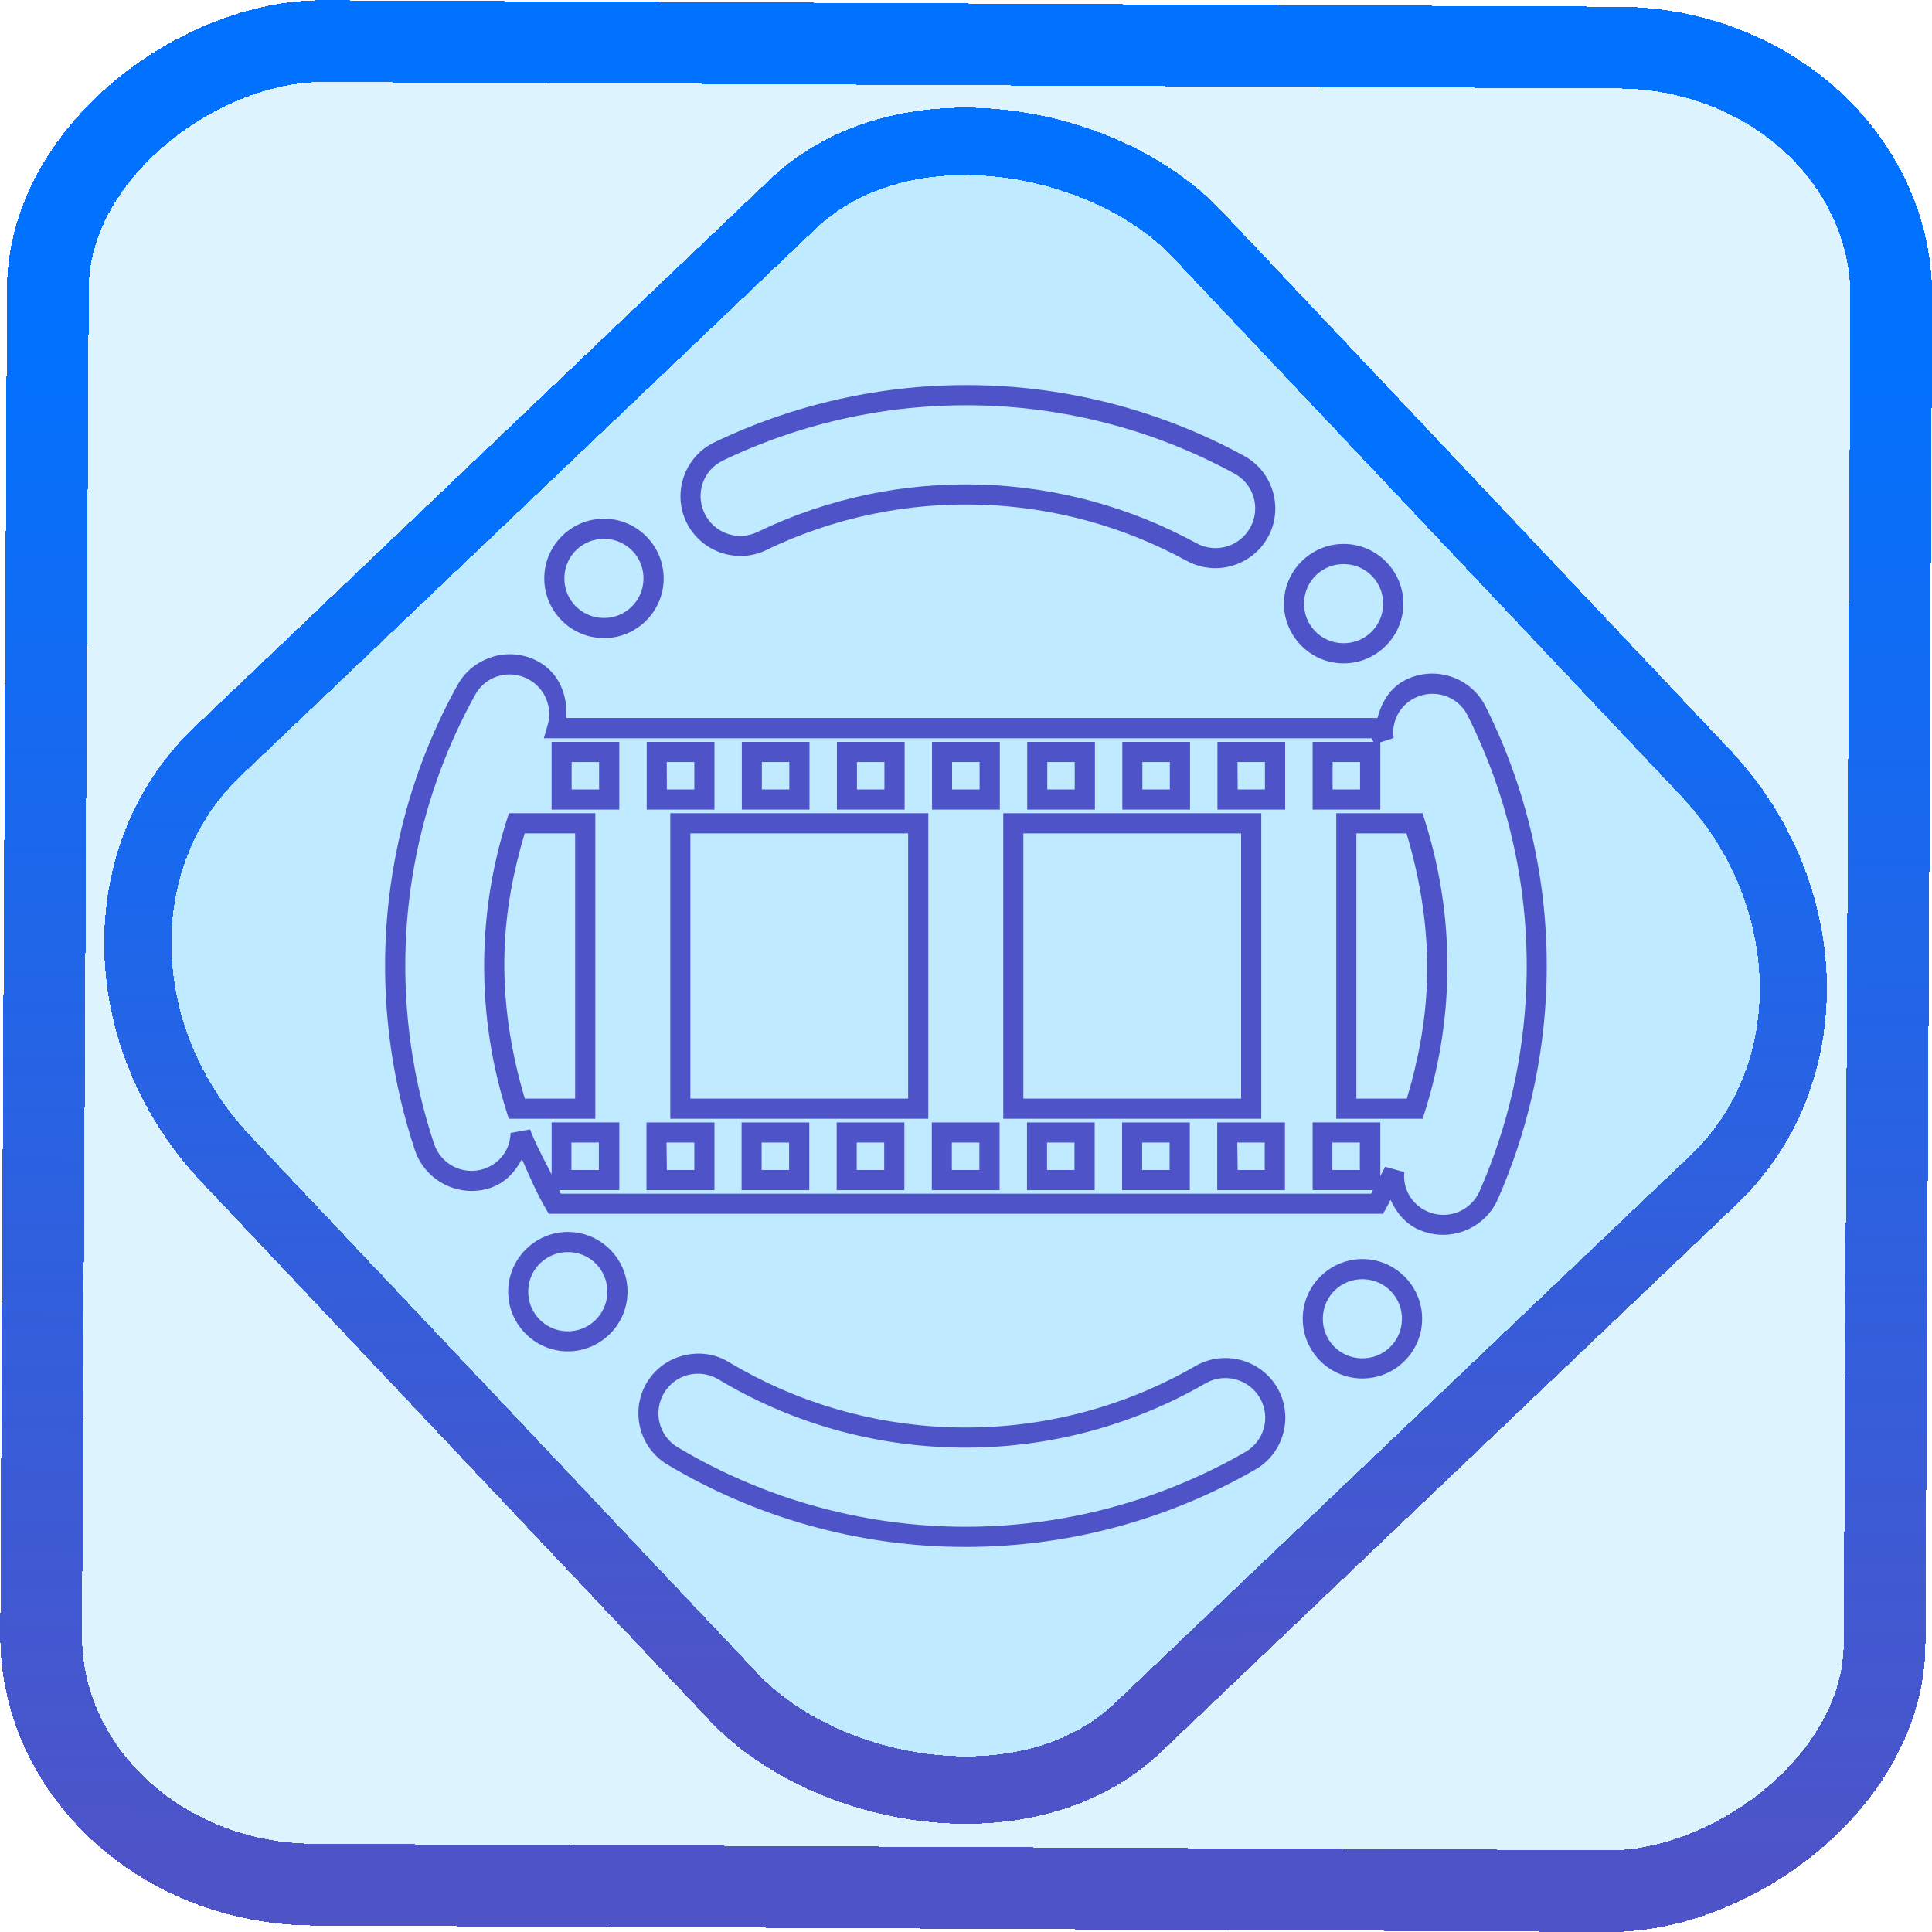 <?xml version="1.0" encoding="UTF-8" standalone="no"?>
<!-- Generator: Gravit.io -->

<svg
   style="isolation:isolate"
   viewBox="0 0 48 48"
   width="48pt"
   height="48pt"
   version="1.1"
   id="svg9"
   sodipodi:docname="openshot.svg"
   inkscape:version="1.1.2 (0a00cf5339, 2022-02-04)"
   xmlns:inkscape="http://www.inkscape.org/namespaces/inkscape"
   xmlns:sodipodi="http://sodipodi.sourceforge.net/DTD/sodipodi-0.dtd"
   xmlns:xlink="http://www.w3.org/1999/xlink"
   xmlns="http://www.w3.org/2000/svg"
   xmlns:svg="http://www.w3.org/2000/svg">
  <defs
     id="defs13">
    <linearGradient
       inkscape:collect="always"
       xlink:href="#_lgradient_10"
       id="linearGradient872"
       x1="-12.026"
       y1="6.117"
       x2="-0.085"
       y2="6.117"
       gradientUnits="userSpaceOnUse"
       gradientTransform="matrix(3.836,0,0,3.837,-0.005,-0.003)" />
    <linearGradient
       id="_lgradient_1"
       x1="0.183"
       y1="0.249"
       x2="0.903"
       y2="0.903"
       gradientTransform="matrix(24.617,0,0,24.816,10.841,10.09)"
       gradientUnits="userSpaceOnUse">
      <stop
         offset="2.609%"
         stop-opacity="1"
         style="stop-color:rgb(179,255,171)"
         id="stop2-3" />
      <stop
         offset="98.696%"
         stop-opacity="1"
         style="stop-color:rgb(18,255,247)"
         id="stop4-6" />
    </linearGradient>
    <linearGradient
       inkscape:collect="always"
       xlink:href="#_lgradient_10"
       id="linearGradient15"
       x1="-9.685"
       y1="45.161"
       x2="11.988"
       y2="21.735"
       gradientUnits="userSpaceOnUse"
       gradientTransform="matrix(1.115,0,0,1.115,-0.012,-3.328)" />
    <linearGradient
       inkscape:collect="always"
       xlink:href="#_lgradient_10"
       id="linearGradient1121"
       x1="9.818"
       y1="24"
       x2="38.182"
       y2="24"
       gradientUnits="userSpaceOnUse" />
  </defs>
  <sodipodi:namedview
     id="namedview11"
     pagecolor="#ffffff"
     bordercolor="#666666"
     borderopacity="1.0"
     inkscape:pageshadow="2"
     inkscape:pageopacity="0.0"
     inkscape:pagecheckerboard="0"
     inkscape:document-units="pt"
     showgrid="false"
     inkscape:zoom="7.2257474"
     inkscape:cx="32.038208"
     inkscape:cy="31.969011"
     inkscape:window-width="1600"
     inkscape:window-height="836"
     inkscape:window-x="0"
     inkscape:window-y="0"
     inkscape:window-maximized="1"
     inkscape:current-layer="svg9" />
  <linearGradient
     id="_lgradient_10"
     x1="0"
     y1="0.5"
     x2="0.907"
     y2="0.92"
     gradientTransform="matrix(28.363,0,0,28.363,9.818,9.818)"
     gradientUnits="userSpaceOnUse">
    <stop
       offset="0%"
       stop-opacity="1"
       style="stop-color:rgb(78,84,200)"
       id="stop2" />
    <stop
       offset="83.888%"
       stop-opacity="1"
       style="stop-color:rgb(0,114,255)"
       id="stop4" />
  </linearGradient>
  <rect
     x="-46.783"
     y="1.225"
     height="45.8"
     rx="6.184"
     shape-rendering="crispEdges"
     id="rect5-6-7-3"
     ry="6.806"
     transform="matrix(0.005,-1,1,0.005,0,0)"
     style="isolation:isolate;fill:#00adff;fill-opacity:0.135;stroke:url(#linearGradient872);stroke-width:2.03;stroke-miterlimit:4;stroke-dasharray:none;stroke-opacity:1"
     width="45.802" />
  <rect
     x="-15.687"
     y="17.26"
     height="33.346"
     rx="6.792"
     shape-rendering="crispEdges"
     id="rect5-6-6-6-6"
     style="isolation:isolate;fill:#00adff;fill-opacity:0.135;stroke:url(#linearGradient15);stroke-width:1.672;stroke-miterlimit:4;stroke-dasharray:none;stroke-opacity:1"
     ry="7.474"
     transform="matrix(0.724,-0.689,0.686,0.727,0,0)"
     width="33.338" />
  <path
     style="color:#000000;fill:url(#linearGradient1121);fill-rule:evenodd;-inkscape-stroke:none"
     d="m 24.492,9.576 c -2.333,-0.079 -4.648,0.408 -6.748,1.416 -0.735,0.354 -1.046,1.246 -0.691,1.98 0.355,0.734 1.245,1.048 1.98,0.697 v -0.002 c 1.669,-0.806 3.506,-1.19 5.357,-1.127 1.785,0.061 3.531,0.538 5.096,1.395 h 0.002 c 0.717,0.392 1.622,0.125 2.014,-0.592 h 0.002 c 0.392,-0.717 0.124,-1.624 -0.594,-2.016 -1.972,-1.078 -4.174,-1.676 -6.418,-1.752 z m -0.018,0.5 c 2.167,0.074 4.294,0.651 6.197,1.691 0.48,0.262 0.655,0.856 0.393,1.336 -0.262,0.479 -0.858,0.655 -1.338,0.393 -1.634,-0.894 -3.456,-1.391 -5.318,-1.455 -1.932,-0.066 -3.849,0.336 -5.592,1.178 -0.49,0.234 -1.075,0.026 -1.312,-0.465 -0.237,-0.491 -0.034,-1.076 0.457,-1.312 2.027,-0.973 4.261,-1.442 6.514,-1.365 z m -9.418,2.812 c -0.816,-0.028 -1.506,0.616 -1.533,1.432 -0.028,0.816 0.616,1.505 1.432,1.533 0.816,0.028 1.506,-0.616 1.533,-1.432 0.028,-0.815 -0.616,-1.506 -1.432,-1.533 z m -0.018,0.5 c 0.545,0.018 0.968,0.471 0.949,1.016 -0.018,0.545 -0.47,0.968 -1.016,0.949 -0.545,-0.019 -0.968,-0.471 -0.949,-1.016 0.018,-0.545 0.47,-0.968 1.016,-0.949 z m 18.395,0.127 c -0.816,-0.028 -1.506,0.616 -1.533,1.432 -0.028,0.815 0.616,1.506 1.432,1.533 0.815,0.028 1.505,-0.616 1.533,-1.432 0.028,-0.815 -0.616,-1.506 -1.432,-1.533 z m -0.018,0.5 c 0.545,0.018 0.968,0.471 0.949,1.016 -0.019,0.546 -0.471,0.968 -1.016,0.949 -0.545,-0.018 -0.968,-0.471 -0.949,-1.016 0.018,-0.545 0.471,-0.968 1.016,-0.949 z m -21.164,2.301 c -0.365,0.105 -0.689,0.348 -0.885,0.705 -1.104,1.991 -1.713,4.217 -1.791,6.486 -0.058,1.719 0.192,3.435 0.732,5.066 0.259,0.775 1.104,1.199 1.879,0.939 0.366,-0.123 0.611,-0.396 0.781,-0.713 0.185,0.417 0.363,0.838 0.594,1.234 l 0.072,0.123 h 0.91 2.363 5.91 2.363 5.91 2.363 0.908 l 0.072,-0.123 c 0.042,-0.073 0.075,-0.151 0.115,-0.225 0.145,0.318 0.369,0.598 0.713,0.748 v -0.002 c 0.748,0.328 1.628,-0.016 1.955,-0.764 0.735,-1.671 1.143,-3.471 1.205,-5.301 0.082,-2.401 -0.434,-4.787 -1.51,-6.934 -0.363,-0.731 -1.258,-1.029 -1.988,-0.664 -0.389,0.195 -0.595,0.555 -0.699,0.947 H 14.07 c 0.035,-0.555 -0.172,-1.112 -0.689,-1.398 -0.357,-0.198 -0.764,-0.232 -1.129,-0.127 z m 0.139,0.477 c 0.241,-0.069 0.509,-0.045 0.748,0.088 0.414,0.229 0.595,0.708 0.467,1.139 l -0.094,0.322 h 20.562 c 0.017,0.03 0.035,0.06 0.051,0.09 h -1.512 v 0.25 1.432 h 1.682 V 18.443 L 34.625,18.336 c -0.06,-0.398 0.139,-0.802 0.523,-0.994 0.489,-0.244 1.075,-0.049 1.318,0.439 v 0.002 c 1.038,2.071 1.536,4.373 1.457,6.691 -0.06,1.768 -0.452,3.505 -1.162,5.117 v 0.002 c -0.219,0.5 -0.797,0.725 -1.297,0.506 -0.397,-0.174 -0.618,-0.574 -0.574,-0.979 l -0.477,-0.131 c -0.035,0.078 -0.081,0.152 -0.119,0.229 v -1.332 h -1.682 v 0.25 1.432 h 1.5 c -0.016,0.03 -0.03,0.06 -0.047,0.09 h -0.611 -2.363 -5.91 -2.363 -5.91 -2.363 -0.611 c -0.016,-0.029 -0.027,-0.061 -0.043,-0.09 h 1.496 v -1.682 h -1.682 v 0.25 1.043 c -0.188,-0.369 -0.387,-0.733 -0.537,-1.119 l -0.484,0.088 c -0.003,0.394 -0.255,0.756 -0.656,0.891 -0.516,0.173 -1.07,-0.104 -1.244,-0.621 -0.522,-1.576 -0.763,-3.234 -0.707,-4.893 0.075,-2.192 0.663,-4.341 1.729,-6.262 v -0.002 c 0.131,-0.238 0.345,-0.4 0.586,-0.469 z m 1.314,1.639 v 0.25 1.432 h 1.682 v -1.682 z m 2.363,0 v 0.25 1.432 H 17.75 v -1.682 z m 2.363,0 v 0.25 1.432 h 1.682 v -1.682 z m 2.363,0 v 0.25 1.432 h 1.682 v -1.682 z m 2.363,0 v 0.25 1.432 h 1.684 v -1.682 z m 2.365,0 v 0.25 1.432 h 1.682 v -1.682 z m 2.363,0 v 0.25 1.432 h 1.682 v -1.682 z m 2.363,0 v 0.25 1.432 h 1.682 v -1.682 z m -16.045,0.5 h 0.682 v 0.682 h -0.682 z m 2.363,0 H 17.25 v 0.682 h -0.682 z m 2.363,0 h 0.682 v 0.682 h -0.682 z m 2.363,0 h 0.682 v 0.682 h -0.682 z m 2.363,0 h 0.684 v 0.682 h -0.684 z m 2.365,0 h 0.682 v 0.682 h -0.682 z m 2.363,0 h 0.682 v 0.682 h -0.682 z m 2.363,0 h 0.682 v 0.682 H 30.75 Z m 2.363,0 h 0.682 v 0.682 h -0.682 z m -20.463,1.273 -0.057,0.174 c -0.329,1.038 -0.515,2.119 -0.553,3.213 -0.046,1.367 0.139,2.725 0.551,4.029 l 0.055,0.174 h 0.184 1.965 v -7.59 z m 4.008,0 v 0.25 7.34 h 6.41 v -7.59 z m 8.273,0 v 0.25 7.34 h 6.41 v -7.59 z m 8.273,0 v 7.59 h 2.146 l 0.055,-0.174 c 0.33,-1.038 0.516,-2.12 0.553,-3.213 0.047,-1.369 -0.144,-2.732 -0.555,-4.029 l -0.055,-0.174 h -0.184 z m -20.164,0.5 h 1.254 v 6.59 h -1.25 c -0.358,-1.197 -0.546,-2.434 -0.504,-3.686 0.034,-0.989 0.217,-1.962 0.5,-2.904 z m 4.117,0 h 5.41 v 6.59 h -5.41 z m 8.273,0 h 5.41 v 6.59 h -5.41 z m 8.273,0 h 1.246 c 0.357,1.192 0.551,2.433 0.508,3.686 -0.033,0.989 -0.217,1.962 -0.5,2.904 h -1.254 z m -17.637,7.182 v 0.25 1.432 H 17.75 v -1.682 z m 2.363,0 v 0.25 1.432 h 1.682 v -1.682 z m 2.363,0 v 0.25 1.432 h 1.682 v -1.682 z m 2.363,0 v 0.25 1.432 h 1.684 v -1.682 z m 2.365,0 v 0.25 1.432 h 1.682 v -1.682 z m 2.363,0 v 0.25 1.432 h 1.682 v -1.682 z m 2.363,0 v 0.25 1.432 h 1.682 v -1.682 z m -16.045,0.5 h 0.682 v 0.682 h -0.682 z m 2.363,0 H 17.25 v 0.682 h -0.682 z m 2.363,0 h 0.682 v 0.682 h -0.682 z m 2.363,0 h 0.682 v 0.682 h -0.682 z m 2.363,0 h 0.684 v 0.682 h -0.684 z m 2.365,0 h 0.682 v 0.682 h -0.682 z m 2.363,0 h 0.682 v 0.682 h -0.682 z m 2.363,0 h 0.682 v 0.682 H 30.75 Z m 2.363,0 h 0.682 v 0.682 h -0.682 z m -18.945,2.221 c -0.815,-0.028 -1.504,0.618 -1.531,1.434 -0.028,0.815 0.616,1.503 1.432,1.531 0.815,0.028 1.504,-0.616 1.531,-1.432 0.028,-0.816 -0.616,-1.506 -1.432,-1.533 z m -0.016,0.5 c 0.545,0.018 0.966,0.471 0.947,1.016 v 0.002 c -0.018,0.544 -0.47,0.967 -1.014,0.949 -0.546,-0.019 -0.97,-0.473 -0.951,-1.018 0.018,-0.545 0.473,-0.968 1.018,-0.949 z m 19.758,0.174 c -0.815,-0.028 -1.505,0.616 -1.533,1.432 -0.028,0.815 0.616,1.506 1.432,1.533 0.815,0.028 1.506,-0.616 1.533,-1.432 0.028,-0.815 -0.616,-1.505 -1.432,-1.533 z m -0.018,0.5 c 0.545,0.019 0.968,0.471 0.949,1.016 -0.018,0.545 -0.471,0.968 -1.016,0.949 -0.545,-0.018 -0.968,-0.471 -0.949,-1.016 0.019,-0.545 0.471,-0.968 1.016,-0.949 z m -16.9,1.895 c -0.369,0.092 -0.702,0.324 -0.912,0.674 -0.419,0.7 -0.19,1.616 0.51,2.035 2.098,1.252 4.478,1.956 6.918,2.039 2.69,0.092 5.356,-0.57 7.693,-1.916 0.708,-0.408 0.954,-1.321 0.545,-2.027 -0.409,-0.706 -1.321,-0.952 -2.029,-0.547 -1.854,1.072 -3.966,1.598 -6.107,1.525 -1.942,-0.067 -3.83,-0.621 -5.492,-1.619 h -0.002 C 17.765,33.63 17.361,33.583 16.992,33.676 Z m 0.121,0.482 c 0.244,-0.061 0.512,-0.029 0.746,0.111 1.736,1.043 3.706,1.62 5.732,1.689 2.234,0.076 4.438,-0.473 6.373,-1.592 0.473,-0.27 1.075,-0.106 1.348,0.365 0.273,0.471 0.112,1.069 -0.361,1.342 -2.256,1.299 -4.829,1.938 -7.426,1.85 -2.354,-0.08 -4.653,-0.759 -6.678,-1.967 -0.468,-0.28 -0.618,-0.882 -0.338,-1.35 0.14,-0.234 0.36,-0.388 0.604,-0.449 z"
     id="path7" />
</svg>
